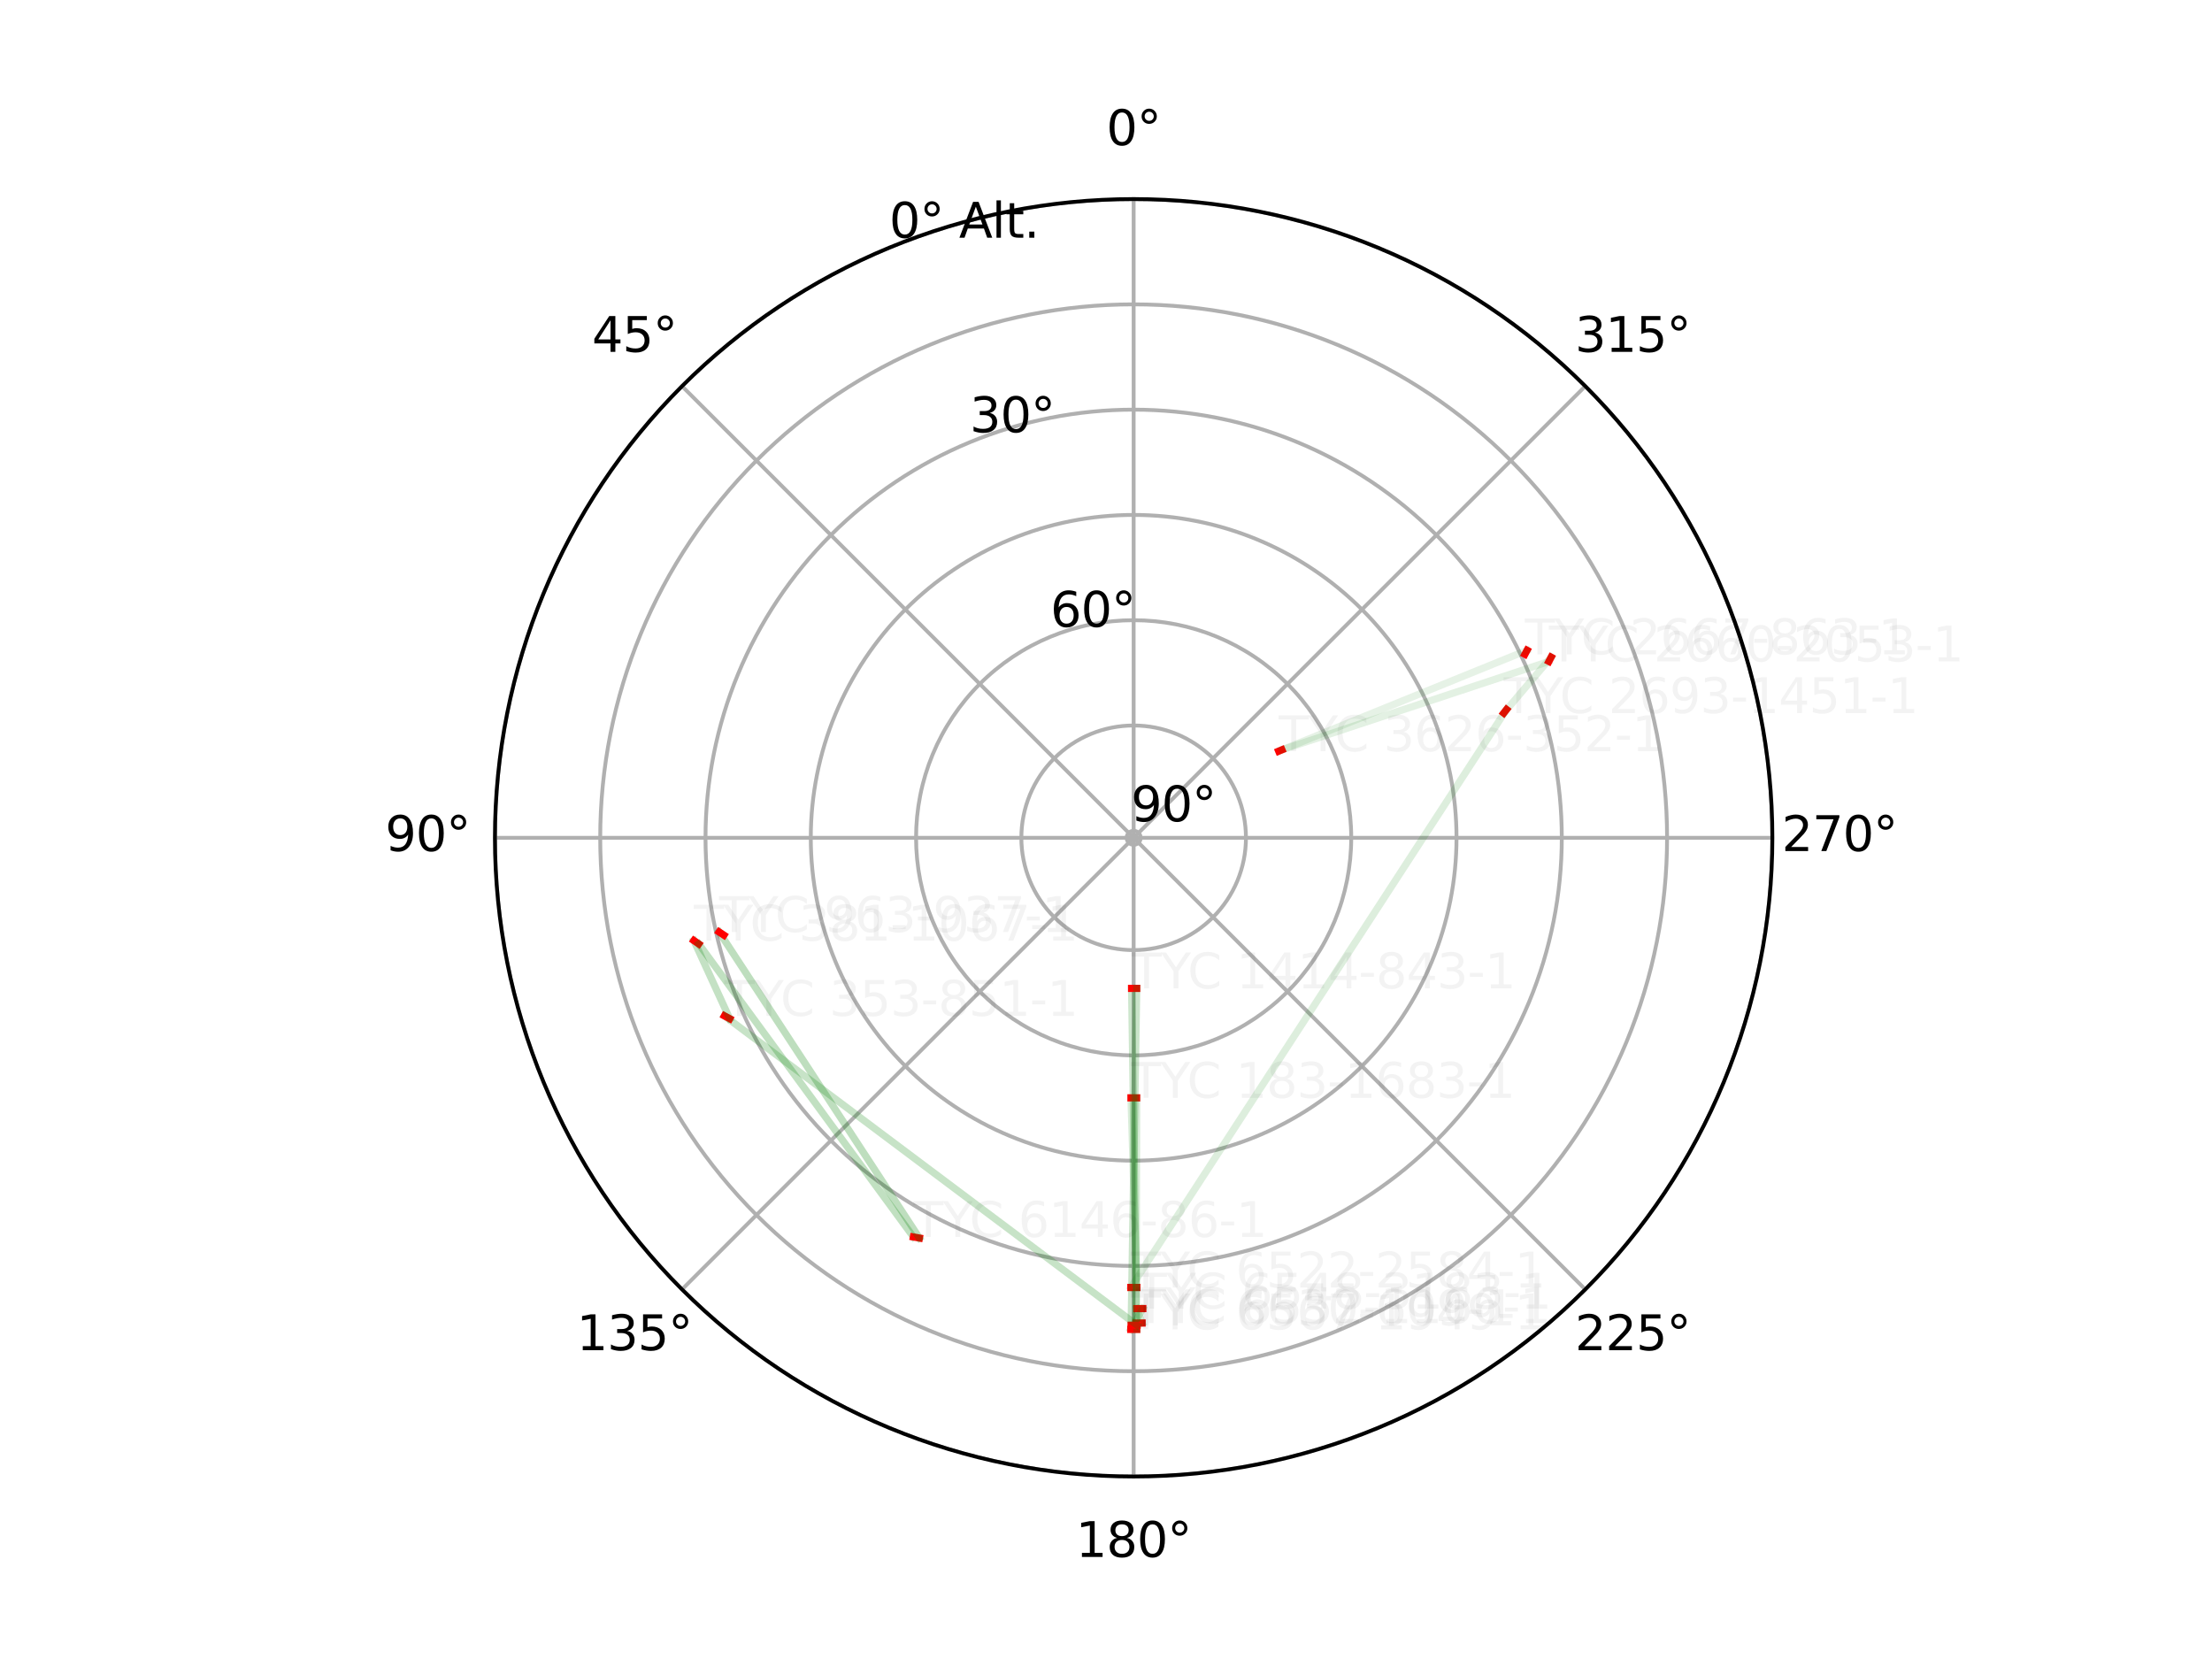<?xml version="1.0" encoding="utf-8" standalone="no"?>
<!DOCTYPE svg PUBLIC "-//W3C//DTD SVG 1.1//EN"
  "http://www.w3.org/Graphics/SVG/1.1/DTD/svg11.dtd">
<svg xmlns:xlink="http://www.w3.org/1999/xlink" width="460.8pt" height="345.6pt" viewBox="0 0 460.8 345.6" xmlns="http://www.w3.org/2000/svg" version="1.1">
 <defs>
  <style type="text/css">*{stroke-linejoin: round; stroke-linecap: butt}</style>
 </defs>
 <g id="figure_1">
  <g id="patch_1">
   <path d="M 0 345.6 
L 460.8 345.6 
L 460.8 0 
L 0 0 
z
" style="fill: #ffffff"/>
  </g>
  <g id="axes_1">
   <g id="patch_2">
    <path d="M 369.216 174.528 
C 369.216 157.055 365.774 139.752 359.088 123.61 
C 352.401 107.467 342.6 92.798 330.245 80.443 
C 317.89 68.088 303.221 58.287 287.078 51.6 
C 270.936 44.914 253.633 41.472 236.16 41.472 
C 218.687 41.472 201.384 44.914 185.242 51.6 
C 169.099 58.287 154.43 68.088 142.075 80.443 
C 129.72 92.798 119.919 107.467 113.232 123.61 
C 106.546 139.752 103.104 157.055 103.104 174.528 
C 103.104 192.001 106.546 209.304 113.232 225.446 
C 119.919 241.589 129.72 256.258 142.075 268.613 
C 154.43 280.968 169.099 290.769 185.242 297.456 
C 201.384 304.142 218.687 307.584 236.16 307.584 
C 253.633 307.584 270.936 304.142 287.078 297.456 
C 303.221 290.769 317.89 280.968 330.245 268.613 
C 342.6 256.258 352.401 241.589 359.088 225.446 
C 365.774 209.304 369.216 192.001 369.216 174.528 
M 236.16 174.528 
C 236.16 174.528 236.16 174.528 236.16 174.528 
C 236.16 174.528 236.16 174.528 236.16 174.528 
C 236.16 174.528 236.16 174.528 236.16 174.528 
C 236.16 174.528 236.16 174.528 236.16 174.528 
C 236.16 174.528 236.16 174.528 236.16 174.528 
C 236.16 174.528 236.16 174.528 236.16 174.528 
C 236.16 174.528 236.16 174.528 236.16 174.528 
C 236.16 174.528 236.16 174.528 236.16 174.528 
C 236.16 174.528 236.16 174.528 236.16 174.528 
C 236.16 174.528 236.16 174.528 236.16 174.528 
C 236.16 174.528 236.16 174.528 236.16 174.528 
C 236.16 174.528 236.16 174.528 236.16 174.528 
C 236.16 174.528 236.16 174.528 236.16 174.528 
C 236.16 174.528 236.16 174.528 236.16 174.528 
C 236.16 174.528 236.16 174.528 236.16 174.528 
C 236.16 174.528 236.16 174.528 236.16 174.528 
z
" style="fill: #ffffff"/>
   </g>
   <g id="matplotlib.axis_1">
    <g id="xtick_1">
     <g id="line2d_1">
      <path d="M 236.16 174.528 
L 236.16 41.472 
" clip-path="url(#p9cf7161ec7)" style="fill: none; stroke: #b0b0b0; stroke-width: 0.8; stroke-linecap: square"/>
     </g>
     <g id="text_1">
      <!-- 0° -->
      <g transform="translate(230.479 30.231) scale(0.1 -0.1)">
       <defs>
        <path id="DejaVuSans-30" d="M 2034 4250 
Q 1547 4250 1301 3770 
Q 1056 3291 1056 2328 
Q 1056 1369 1301 889 
Q 1547 409 2034 409 
Q 2525 409 2770 889 
Q 3016 1369 3016 2328 
Q 3016 3291 2770 3770 
Q 2525 4250 2034 4250 
z
M 2034 4750 
Q 2819 4750 3233 4129 
Q 3647 3509 3647 2328 
Q 3647 1150 3233 529 
Q 2819 -91 2034 -91 
Q 1250 -91 836 529 
Q 422 1150 422 2328 
Q 422 3509 836 4129 
Q 1250 4750 2034 4750 
z
" transform="scale(0.016)"/>
        <path id="DejaVuSans-b0" d="M 1600 4347 
Q 1350 4347 1178 4173 
Q 1006 4000 1006 3750 
Q 1006 3503 1178 3333 
Q 1350 3163 1600 3163 
Q 1850 3163 2022 3333 
Q 2194 3503 2194 3750 
Q 2194 3997 2020 4172 
Q 1847 4347 1600 4347 
z
M 1600 4750 
Q 1800 4750 1984 4673 
Q 2169 4597 2303 4453 
Q 2447 4313 2519 4134 
Q 2591 3956 2591 3750 
Q 2591 3338 2302 3052 
Q 2013 2766 1594 2766 
Q 1172 2766 890 3047 
Q 609 3328 609 3750 
Q 609 4169 896 4459 
Q 1184 4750 1600 4750 
z
" transform="scale(0.016)"/>
       </defs>
       <use xlink:href="#DejaVuSans-30"/>
       <use xlink:href="#DejaVuSans-b0" x="63.623"/>
      </g>
     </g>
    </g>
    <g id="xtick_2">
     <g id="line2d_2">
      <path d="M 236.16 174.528 
L 142.075 80.443 
" clip-path="url(#p9cf7161ec7)" style="fill: none; stroke: #b0b0b0; stroke-width: 0.8; stroke-linecap: square"/>
     </g>
     <g id="text_2">
      <!-- 45° -->
      <g transform="translate(123.313 73.303) scale(0.1 -0.1)">
       <defs>
        <path id="DejaVuSans-34" d="M 2419 4116 
L 825 1625 
L 2419 1625 
L 2419 4116 
z
M 2253 4666 
L 3047 4666 
L 3047 1625 
L 3713 1625 
L 3713 1100 
L 3047 1100 
L 3047 0 
L 2419 0 
L 2419 1100 
L 313 1100 
L 313 1709 
L 2253 4666 
z
" transform="scale(0.016)"/>
        <path id="DejaVuSans-35" d="M 691 4666 
L 3169 4666 
L 3169 4134 
L 1269 4134 
L 1269 2991 
Q 1406 3038 1543 3061 
Q 1681 3084 1819 3084 
Q 2600 3084 3056 2656 
Q 3513 2228 3513 1497 
Q 3513 744 3044 326 
Q 2575 -91 1722 -91 
Q 1428 -91 1123 -41 
Q 819 9 494 109 
L 494 744 
Q 775 591 1075 516 
Q 1375 441 1709 441 
Q 2250 441 2565 725 
Q 2881 1009 2881 1497 
Q 2881 1984 2565 2268 
Q 2250 2553 1709 2553 
Q 1456 2553 1204 2497 
Q 953 2441 691 2322 
L 691 4666 
z
" transform="scale(0.016)"/>
       </defs>
       <use xlink:href="#DejaVuSans-34"/>
       <use xlink:href="#DejaVuSans-35" x="63.623"/>
       <use xlink:href="#DejaVuSans-b0" x="127.246"/>
      </g>
     </g>
    </g>
    <g id="xtick_3">
     <g id="line2d_3">
      <path d="M 236.16 174.528 
L 103.104 174.528 
" clip-path="url(#p9cf7161ec7)" style="fill: none; stroke: #b0b0b0; stroke-width: 0.8; stroke-linecap: square"/>
     </g>
     <g id="text_3">
      <!-- 90° -->
      <g transform="translate(80.242 177.287) scale(0.1 -0.1)">
       <defs>
        <path id="DejaVuSans-39" d="M 703 97 
L 703 672 
Q 941 559 1184 500 
Q 1428 441 1663 441 
Q 2288 441 2617 861 
Q 2947 1281 2994 2138 
Q 2813 1869 2534 1725 
Q 2256 1581 1919 1581 
Q 1219 1581 811 2004 
Q 403 2428 403 3163 
Q 403 3881 828 4315 
Q 1253 4750 1959 4750 
Q 2769 4750 3195 4129 
Q 3622 3509 3622 2328 
Q 3622 1225 3098 567 
Q 2575 -91 1691 -91 
Q 1453 -91 1209 -44 
Q 966 3 703 97 
z
M 1959 2075 
Q 2384 2075 2632 2365 
Q 2881 2656 2881 3163 
Q 2881 3666 2632 3958 
Q 2384 4250 1959 4250 
Q 1534 4250 1286 3958 
Q 1038 3666 1038 3163 
Q 1038 2656 1286 2365 
Q 1534 2075 1959 2075 
z
" transform="scale(0.016)"/>
       </defs>
       <use xlink:href="#DejaVuSans-39"/>
       <use xlink:href="#DejaVuSans-30" x="63.623"/>
       <use xlink:href="#DejaVuSans-b0" x="127.246"/>
      </g>
     </g>
    </g>
    <g id="xtick_4">
     <g id="line2d_4">
      <path d="M 236.16 174.528 
L 142.075 268.613 
" clip-path="url(#p9cf7161ec7)" style="fill: none; stroke: #b0b0b0; stroke-width: 0.8; stroke-linecap: square"/>
     </g>
     <g id="text_4">
      <!-- 135° -->
      <g transform="translate(120.132 281.272) scale(0.1 -0.1)">
       <defs>
        <path id="DejaVuSans-31" d="M 794 531 
L 1825 531 
L 1825 4091 
L 703 3866 
L 703 4441 
L 1819 4666 
L 2450 4666 
L 2450 531 
L 3481 531 
L 3481 0 
L 794 0 
L 794 531 
z
" transform="scale(0.016)"/>
        <path id="DejaVuSans-33" d="M 2597 2516 
Q 3050 2419 3304 2112 
Q 3559 1806 3559 1356 
Q 3559 666 3084 287 
Q 2609 -91 1734 -91 
Q 1441 -91 1130 -33 
Q 819 25 488 141 
L 488 750 
Q 750 597 1062 519 
Q 1375 441 1716 441 
Q 2309 441 2620 675 
Q 2931 909 2931 1356 
Q 2931 1769 2642 2001 
Q 2353 2234 1838 2234 
L 1294 2234 
L 1294 2753 
L 1863 2753 
Q 2328 2753 2575 2939 
Q 2822 3125 2822 3475 
Q 2822 3834 2567 4026 
Q 2313 4219 1838 4219 
Q 1578 4219 1281 4162 
Q 984 4106 628 3988 
L 628 4550 
Q 988 4650 1302 4700 
Q 1616 4750 1894 4750 
Q 2613 4750 3031 4423 
Q 3450 4097 3450 3541 
Q 3450 3153 3228 2886 
Q 3006 2619 2597 2516 
z
" transform="scale(0.016)"/>
       </defs>
       <use xlink:href="#DejaVuSans-31"/>
       <use xlink:href="#DejaVuSans-33" x="63.623"/>
       <use xlink:href="#DejaVuSans-35" x="127.246"/>
       <use xlink:href="#DejaVuSans-b0" x="190.869"/>
      </g>
     </g>
    </g>
    <g id="xtick_5">
     <g id="line2d_5">
      <path d="M 236.16 174.528 
L 236.16 307.584 
" clip-path="url(#p9cf7161ec7)" style="fill: none; stroke: #b0b0b0; stroke-width: 0.8; stroke-linecap: square"/>
     </g>
     <g id="text_5">
      <!-- 180° -->
      <g transform="translate(224.116 324.343) scale(0.1 -0.1)">
       <defs>
        <path id="DejaVuSans-38" d="M 2034 2216 
Q 1584 2216 1326 1975 
Q 1069 1734 1069 1313 
Q 1069 891 1326 650 
Q 1584 409 2034 409 
Q 2484 409 2743 651 
Q 3003 894 3003 1313 
Q 3003 1734 2745 1975 
Q 2488 2216 2034 2216 
z
M 1403 2484 
Q 997 2584 770 2862 
Q 544 3141 544 3541 
Q 544 4100 942 4425 
Q 1341 4750 2034 4750 
Q 2731 4750 3128 4425 
Q 3525 4100 3525 3541 
Q 3525 3141 3298 2862 
Q 3072 2584 2669 2484 
Q 3125 2378 3379 2068 
Q 3634 1759 3634 1313 
Q 3634 634 3220 271 
Q 2806 -91 2034 -91 
Q 1263 -91 848 271 
Q 434 634 434 1313 
Q 434 1759 690 2068 
Q 947 2378 1403 2484 
z
M 1172 3481 
Q 1172 3119 1398 2916 
Q 1625 2713 2034 2713 
Q 2441 2713 2670 2916 
Q 2900 3119 2900 3481 
Q 2900 3844 2670 4047 
Q 2441 4250 2034 4250 
Q 1625 4250 1398 4047 
Q 1172 3844 1172 3481 
z
" transform="scale(0.016)"/>
       </defs>
       <use xlink:href="#DejaVuSans-31"/>
       <use xlink:href="#DejaVuSans-38" x="63.623"/>
       <use xlink:href="#DejaVuSans-30" x="127.246"/>
       <use xlink:href="#DejaVuSans-b0" x="190.869"/>
      </g>
     </g>
    </g>
    <g id="xtick_6">
     <g id="line2d_6">
      <path d="M 236.16 174.528 
L 330.245 268.613 
" clip-path="url(#p9cf7161ec7)" style="fill: none; stroke: #b0b0b0; stroke-width: 0.8; stroke-linecap: square"/>
     </g>
     <g id="text_6">
      <!-- 225° -->
      <g transform="translate(328.101 281.272) scale(0.1 -0.1)">
       <defs>
        <path id="DejaVuSans-32" d="M 1228 531 
L 3431 531 
L 3431 0 
L 469 0 
L 469 531 
Q 828 903 1448 1529 
Q 2069 2156 2228 2338 
Q 2531 2678 2651 2914 
Q 2772 3150 2772 3378 
Q 2772 3750 2511 3984 
Q 2250 4219 1831 4219 
Q 1534 4219 1204 4116 
Q 875 4013 500 3803 
L 500 4441 
Q 881 4594 1212 4672 
Q 1544 4750 1819 4750 
Q 2544 4750 2975 4387 
Q 3406 4025 3406 3419 
Q 3406 3131 3298 2873 
Q 3191 2616 2906 2266 
Q 2828 2175 2409 1742 
Q 1991 1309 1228 531 
z
" transform="scale(0.016)"/>
       </defs>
       <use xlink:href="#DejaVuSans-32"/>
       <use xlink:href="#DejaVuSans-32" x="63.623"/>
       <use xlink:href="#DejaVuSans-35" x="127.246"/>
       <use xlink:href="#DejaVuSans-b0" x="190.869"/>
      </g>
     </g>
    </g>
    <g id="xtick_7">
     <g id="line2d_7">
      <path d="M 236.16 174.528 
L 369.216 174.528 
" clip-path="url(#p9cf7161ec7)" style="fill: none; stroke: #b0b0b0; stroke-width: 0.8; stroke-linecap: square"/>
     </g>
     <g id="text_7">
      <!-- 270° -->
      <g transform="translate(371.172 177.287) scale(0.1 -0.1)">
       <defs>
        <path id="DejaVuSans-37" d="M 525 4666 
L 3525 4666 
L 3525 4397 
L 1831 0 
L 1172 0 
L 2766 4134 
L 525 4134 
L 525 4666 
z
" transform="scale(0.016)"/>
       </defs>
       <use xlink:href="#DejaVuSans-32"/>
       <use xlink:href="#DejaVuSans-37" x="63.623"/>
       <use xlink:href="#DejaVuSans-30" x="127.246"/>
       <use xlink:href="#DejaVuSans-b0" x="190.869"/>
      </g>
     </g>
    </g>
    <g id="xtick_8">
     <g id="line2d_8">
      <path d="M 236.16 174.528 
L 330.245 80.443 
" clip-path="url(#p9cf7161ec7)" style="fill: none; stroke: #b0b0b0; stroke-width: 0.8; stroke-linecap: square"/>
     </g>
     <g id="text_8">
      <!-- 315° -->
      <g transform="translate(328.101 73.303) scale(0.1 -0.1)">
       <use xlink:href="#DejaVuSans-33"/>
       <use xlink:href="#DejaVuSans-31" x="63.623"/>
       <use xlink:href="#DejaVuSans-35" x="127.246"/>
       <use xlink:href="#DejaVuSans-b0" x="190.869"/>
      </g>
     </g>
    </g>
   </g>
   <g id="matplotlib.axis_2">
    <g id="ytick_1">
     <g id="line2d_9">
      <path d="M 236.16 173.066 
C 235.968 173.066 235.778 173.104 235.6 173.177 
C 235.423 173.251 235.262 173.358 235.126 173.494 
C 234.99 173.63 234.883 173.791 234.809 173.968 
C 234.736 174.146 234.698 174.336 234.698 174.528 
C 234.698 174.72 234.736 174.91 234.809 175.088 
C 234.883 175.265 234.99 175.426 235.126 175.562 
C 235.262 175.698 235.423 175.805 235.6 175.879 
C 235.778 175.952 235.968 175.99 236.16 175.99 
C 236.352 175.99 236.542 175.952 236.72 175.879 
C 236.897 175.805 237.058 175.698 237.194 175.562 
C 237.33 175.426 237.437 175.265 237.511 175.088 
C 237.584 174.91 237.622 174.72 237.622 174.528 
C 237.622 174.336 237.584 174.146 237.511 173.968 
C 237.437 173.791 237.33 173.63 237.194 173.494 
C 237.058 173.358 236.897 173.251 236.72 173.177 
C 236.542 173.104 236.352 173.066 236.16 173.066 
" clip-path="url(#p9cf7161ec7)" style="fill: none; stroke: #b0b0b0; stroke-width: 0.8; stroke-linecap: square"/>
     </g>
     <g id="text_9">
      <!-- 90° -->
      <g transform="translate(235.6 171.097) scale(0.1 -0.1)">
       <use xlink:href="#DejaVuSans-39"/>
       <use xlink:href="#DejaVuSans-30" x="63.623"/>
       <use xlink:href="#DejaVuSans-b0" x="127.246"/>
      </g>
     </g>
    </g>
    <g id="ytick_2">
     <g id="line2d_10">
      <path d="M 236.16 151.134 
C 233.088 151.134 230.046 151.739 227.207 152.914 
C 224.369 154.09 221.79 155.813 219.618 157.986 
C 217.445 160.158 215.722 162.737 214.546 165.575 
C 213.371 168.414 212.766 171.456 212.766 174.528 
C 212.766 177.6 213.371 180.642 214.546 183.481 
C 215.722 186.319 217.445 188.898 219.618 191.07 
C 221.79 193.243 224.369 194.966 227.207 196.142 
C 230.046 197.317 233.088 197.922 236.16 197.922 
C 239.232 197.922 242.274 197.317 245.113 196.142 
C 247.951 194.966 250.53 193.243 252.702 191.07 
C 254.875 188.898 256.598 186.319 257.774 183.481 
C 258.949 180.642 259.554 177.6 259.554 174.528 
C 259.554 171.456 258.949 168.414 257.774 165.575 
C 256.598 162.737 254.875 160.158 252.702 157.986 
C 250.53 155.813 247.951 154.09 245.113 152.914 
C 242.274 151.739 239.232 151.134 236.16 151.134 
" clip-path="url(#p9cf7161ec7)" style="fill: none; stroke: #b0b0b0; stroke-width: 0.8; stroke-linecap: square"/>
     </g>
    </g>
    <g id="ytick_3">
     <g id="line2d_11">
      <path d="M 236.16 129.201 
C 230.208 129.201 224.313 130.374 218.814 132.652 
C 213.315 134.929 208.318 138.268 204.109 142.477 
C 199.9 146.686 196.561 151.683 194.284 157.182 
C 192.006 162.681 190.833 168.576 190.833 174.528 
C 190.833 180.48 192.006 186.375 194.284 191.874 
C 196.561 197.373 199.9 202.37 204.109 206.579 
C 208.318 210.788 213.315 214.127 218.814 216.404 
C 224.313 218.682 230.208 219.855 236.16 219.855 
C 242.112 219.855 248.007 218.682 253.506 216.404 
C 259.005 214.127 264.002 210.788 268.211 206.579 
C 272.42 202.37 275.759 197.373 278.036 191.874 
C 280.314 186.375 281.487 180.48 281.487 174.528 
C 281.487 168.576 280.314 162.681 278.036 157.182 
C 275.759 151.683 272.42 146.686 268.211 142.477 
C 264.002 138.268 259.005 134.929 253.506 132.652 
C 248.007 130.374 242.112 129.201 236.16 129.201 
" clip-path="url(#p9cf7161ec7)" style="fill: none; stroke: #b0b0b0; stroke-width: 0.8; stroke-linecap: square"/>
     </g>
     <g id="text_10">
      <!-- 60° -->
      <g transform="translate(218.814 130.572) scale(0.1 -0.1)">
       <defs>
        <path id="DejaVuSans-36" d="M 2113 2584 
Q 1688 2584 1439 2293 
Q 1191 2003 1191 1497 
Q 1191 994 1439 701 
Q 1688 409 2113 409 
Q 2538 409 2786 701 
Q 3034 994 3034 1497 
Q 3034 2003 2786 2293 
Q 2538 2584 2113 2584 
z
M 3366 4563 
L 3366 3988 
Q 3128 4100 2886 4159 
Q 2644 4219 2406 4219 
Q 1781 4219 1451 3797 
Q 1122 3375 1075 2522 
Q 1259 2794 1537 2939 
Q 1816 3084 2150 3084 
Q 2853 3084 3261 2657 
Q 3669 2231 3669 1497 
Q 3669 778 3244 343 
Q 2819 -91 2113 -91 
Q 1303 -91 875 529 
Q 447 1150 447 2328 
Q 447 3434 972 4092 
Q 1497 4750 2381 4750 
Q 2619 4750 2861 4703 
Q 3103 4656 3366 4563 
z
" transform="scale(0.016)"/>
       </defs>
       <use xlink:href="#DejaVuSans-36"/>
       <use xlink:href="#DejaVuSans-30" x="63.623"/>
       <use xlink:href="#DejaVuSans-b0" x="127.246"/>
      </g>
     </g>
    </g>
    <g id="ytick_4">
     <g id="line2d_12">
      <path d="M 236.16 107.269 
C 227.328 107.269 218.581 109.009 210.421 112.389 
C 202.261 115.769 194.846 120.723 188.601 126.969 
C 182.355 133.214 177.401 140.629 174.021 148.789 
C 170.641 156.949 168.901 165.696 168.901 174.528 
C 168.901 183.36 170.641 192.107 174.021 200.267 
C 177.401 208.427 182.355 215.842 188.601 222.087 
C 194.846 228.333 202.261 233.287 210.421 236.667 
C 218.581 240.047 227.328 241.787 236.16 241.787 
C 244.992 241.787 253.739 240.047 261.899 236.667 
C 270.059 233.287 277.474 228.333 283.719 222.087 
C 289.965 215.842 294.919 208.427 298.299 200.267 
C 301.679 192.107 303.419 183.36 303.419 174.528 
C 303.419 165.696 301.679 156.949 298.299 148.789 
C 294.919 140.629 289.965 133.214 283.719 126.969 
C 277.474 120.723 270.059 115.769 261.899 112.389 
C 253.739 109.009 244.992 107.269 236.16 107.269 
" clip-path="url(#p9cf7161ec7)" style="fill: none; stroke: #b0b0b0; stroke-width: 0.8; stroke-linecap: square"/>
     </g>
    </g>
    <g id="ytick_5">
     <g id="line2d_13">
      <path d="M 236.16 85.337 
C 224.447 85.337 212.849 87.644 202.028 92.126 
C 191.207 96.608 181.374 103.178 173.092 111.46 
C 164.81 119.742 158.24 129.575 153.758 140.396 
C 149.276 151.217 146.969 162.815 146.969 174.528 
C 146.969 186.241 149.276 197.839 153.758 208.66 
C 158.24 219.481 164.81 229.314 173.092 237.596 
C 181.374 245.878 191.207 252.448 202.028 256.93 
C 212.849 261.412 224.447 263.719 236.16 263.719 
C 247.873 263.719 259.471 261.412 270.292 256.93 
C 281.113 252.448 290.946 245.878 299.228 237.596 
C 307.51 229.314 314.08 219.481 318.562 208.66 
C 323.044 197.839 325.351 186.241 325.351 174.528 
C 325.351 162.815 323.044 151.217 318.562 140.396 
C 314.08 129.575 307.51 119.742 299.228 111.46 
C 290.946 103.178 281.113 96.608 270.292 92.126 
C 259.471 87.644 247.873 85.337 236.16 85.337 
" clip-path="url(#p9cf7161ec7)" style="fill: none; stroke: #b0b0b0; stroke-width: 0.8; stroke-linecap: square"/>
     </g>
     <g id="text_11">
      <!-- 30° -->
      <g transform="translate(202.028 90.046) scale(0.1 -0.1)">
       <use xlink:href="#DejaVuSans-33"/>
       <use xlink:href="#DejaVuSans-30" x="63.623"/>
       <use xlink:href="#DejaVuSans-b0" x="127.246"/>
      </g>
     </g>
    </g>
    <g id="ytick_6">
     <g id="line2d_14">
      <path d="M 236.16 63.404 
C 221.567 63.404 207.117 66.279 193.635 71.863 
C 180.153 77.447 167.902 85.633 157.584 95.952 
C 147.265 106.27 139.079 118.521 133.495 132.003 
C 127.911 145.485 125.036 159.935 125.036 174.528 
C 125.036 189.121 127.911 203.571 133.495 217.053 
C 139.079 230.535 147.265 242.786 157.584 253.104 
C 167.902 263.423 180.153 271.609 193.635 277.193 
C 207.117 282.777 221.567 285.652 236.16 285.652 
C 250.753 285.652 265.203 282.777 278.685 277.193 
C 292.167 271.609 304.418 263.423 314.736 253.104 
C 325.055 242.786 333.241 230.535 338.825 217.053 
C 344.409 203.571 347.284 189.121 347.284 174.528 
C 347.284 159.935 344.409 145.485 338.825 132.003 
C 333.241 118.521 325.055 106.27 314.736 95.952 
C 304.418 85.633 292.167 77.447 278.685 71.863 
C 265.203 66.279 250.753 63.404 236.16 63.404 
" clip-path="url(#p9cf7161ec7)" style="fill: none; stroke: #b0b0b0; stroke-width: 0.8; stroke-linecap: square"/>
     </g>
    </g>
    <g id="ytick_7">
     <g id="line2d_15">
      <path d="M 236.16 41.472 
C 218.687 41.472 201.384 44.914 185.242 51.6 
C 169.099 58.287 154.43 68.088 142.075 80.443 
C 129.72 92.798 119.919 107.467 113.232 123.61 
C 106.546 139.752 103.104 157.055 103.104 174.528 
C 103.104 192.001 106.546 209.304 113.232 225.446 
C 119.919 241.589 129.72 256.258 142.075 268.613 
C 154.43 280.968 169.099 290.769 185.242 297.456 
C 201.384 304.142 218.687 307.584 236.16 307.584 
C 253.633 307.584 270.936 304.142 287.078 297.456 
C 303.221 290.769 317.89 280.968 330.245 268.613 
C 342.6 256.258 352.401 241.589 359.088 225.446 
C 365.774 209.304 369.216 192.001 369.216 174.528 
C 369.216 157.055 365.774 139.752 359.088 123.61 
C 352.401 107.467 342.6 92.798 330.245 80.443 
C 317.89 68.088 303.221 58.287 287.078 51.6 
C 270.936 44.914 253.633 41.472 236.16 41.472 
" clip-path="url(#p9cf7161ec7)" style="fill: none; stroke: #b0b0b0; stroke-width: 0.8; stroke-linecap: square"/>
     </g>
     <g id="text_12">
      <!-- 0° Alt. -->
      <g transform="translate(185.242 49.521) scale(0.1 -0.1)">
       <defs>
        <path id="DejaVuSans-20" transform="scale(0.016)"/>
        <path id="DejaVuSans-41" d="M 2188 4044 
L 1331 1722 
L 3047 1722 
L 2188 4044 
z
M 1831 4666 
L 2547 4666 
L 4325 0 
L 3669 0 
L 3244 1197 
L 1141 1197 
L 716 0 
L 50 0 
L 1831 4666 
z
" transform="scale(0.016)"/>
        <path id="DejaVuSans-6c" d="M 603 4863 
L 1178 4863 
L 1178 0 
L 603 0 
L 603 4863 
z
" transform="scale(0.016)"/>
        <path id="DejaVuSans-74" d="M 1172 4494 
L 1172 3500 
L 2356 3500 
L 2356 3053 
L 1172 3053 
L 1172 1153 
Q 1172 725 1289 603 
Q 1406 481 1766 481 
L 2356 481 
L 2356 0 
L 1766 0 
Q 1100 0 847 248 
Q 594 497 594 1153 
L 594 3053 
L 172 3053 
L 172 3500 
L 594 3500 
L 594 4494 
L 1172 4494 
z
" transform="scale(0.016)"/>
        <path id="DejaVuSans-2e" d="M 684 794 
L 1344 794 
L 1344 0 
L 684 0 
L 684 794 
z
" transform="scale(0.016)"/>
       </defs>
       <use xlink:href="#DejaVuSans-30"/>
       <use xlink:href="#DejaVuSans-b0" x="63.623"/>
       <use xlink:href="#DejaVuSans-20" x="113.623"/>
       <use xlink:href="#DejaVuSans-41" x="145.41"/>
       <use xlink:href="#DejaVuSans-6c" x="213.818"/>
       <use xlink:href="#DejaVuSans-74" x="241.602"/>
       <use xlink:href="#DejaVuSans-2e" x="280.811"/>
      </g>
     </g>
    </g>
   </g>
   <g id="line2d_16">
    <path d="M 317.667 136.299 
L 318.112 135.468 
" clip-path="url(#p9cf7161ec7)" style="fill: none; stroke: #ff0000; stroke-width: 1.5; stroke-linecap: square"/>
   </g>
   <g id="line2d_17">
    <path d="M 318.112 135.468 
L 266.377 156.481 
" clip-path="url(#p9cf7161ec7)" style="fill: none; stroke: #008000; stroke-opacity: 0.1; stroke-width: 1.5; stroke-linecap: square"/>
   </g>
   <g id="line2d_18">
    <path d="M 266.377 156.481 
L 267.047 156.199 
" clip-path="url(#p9cf7161ec7)" style="fill: none; stroke: #ff0000; stroke-width: 1.5; stroke-linecap: square"/>
   </g>
   <g id="line2d_19">
    <path d="M 267.047 156.199 
L 322.668 137.787 
" clip-path="url(#p9cf7161ec7)" style="fill: none; stroke: #008000; stroke-opacity: 0.112; stroke-width: 1.5; stroke-linecap: square"/>
   </g>
   <g id="line2d_20">
    <path d="M 322.668 137.787 
L 323.129 136.908 
" clip-path="url(#p9cf7161ec7)" style="fill: none; stroke: #ff0000; stroke-width: 1.5; stroke-linecap: square"/>
   </g>
   <g id="line2d_21">
    <path d="M 323.129 136.908 
L 313.253 148.548 
" clip-path="url(#p9cf7161ec7)" style="fill: none; stroke: #008000; stroke-opacity: 0.124; stroke-width: 1.5; stroke-linecap: square"/>
   </g>
   <g id="line2d_22">
    <path d="M 313.253 148.548 
L 313.836 147.803 
" clip-path="url(#p9cf7161ec7)" style="fill: none; stroke: #ff0000; stroke-width: 1.5; stroke-linecap: square"/>
   </g>
   <g id="line2d_23">
    <path d="M 313.836 147.803 
L 235.578 268.204 
" clip-path="url(#p9cf7161ec7)" style="fill: none; stroke: #008000; stroke-opacity: 0.136; stroke-width: 1.5; stroke-linecap: square"/>
   </g>
   <g id="line2d_24">
    <path d="M 235.578 268.204 
L 236.83 268.204 
" clip-path="url(#p9cf7161ec7)" style="fill: none; stroke: #ff0000; stroke-width: 1.5; stroke-linecap: square"/>
   </g>
   <g id="line2d_25">
    <path d="M 236.83 268.204 
L 235.607 228.699 
" clip-path="url(#p9cf7161ec7)" style="fill: none; stroke: #008000; stroke-opacity: 0.148; stroke-width: 1.5; stroke-linecap: square"/>
   </g>
   <g id="line2d_26">
    <path d="M 235.607 228.699 
L 236.786 228.699 
" clip-path="url(#p9cf7161ec7)" style="fill: none; stroke: #ff0000; stroke-width: 1.5; stroke-linecap: square"/>
   </g>
   <g id="line2d_27">
    <path d="M 236.786 228.699 
L 236.673 275.617 
" clip-path="url(#p9cf7161ec7)" style="fill: none; stroke: #008000; stroke-opacity: 0.16; stroke-width: 1.5; stroke-linecap: square"/>
   </g>
   <g id="line2d_28">
    <path d="M 236.673 275.617 
L 237.918 275.612 
" clip-path="url(#p9cf7161ec7)" style="fill: none; stroke: #ff0000; stroke-width: 1.5; stroke-linecap: square"/>
   </g>
   <g id="line2d_29">
    <path d="M 237.918 275.612 
L 236.816 272.61 
" clip-path="url(#p9cf7161ec7)" style="fill: none; stroke: #008000; stroke-opacity: 0.172; stroke-width: 1.5; stroke-linecap: square"/>
   </g>
   <g id="line2d_30">
    <path d="M 236.816 272.61 
L 238.064 272.604 
" clip-path="url(#p9cf7161ec7)" style="fill: none; stroke: #ff0000; stroke-width: 1.5; stroke-linecap: square"/>
   </g>
   <g id="line2d_31">
    <path d="M 238.064 272.604 
L 235.562 276.932 
" clip-path="url(#p9cf7161ec7)" style="fill: none; stroke: #008000; stroke-opacity: 0.184; stroke-width: 1.5; stroke-linecap: square"/>
   </g>
   <g id="line2d_32">
    <path d="M 235.562 276.932 
L 236.805 276.931 
" clip-path="url(#p9cf7161ec7)" style="fill: none; stroke: #ff0000; stroke-width: 1.5; stroke-linecap: square"/>
   </g>
   <g id="line2d_33">
    <path d="M 236.805 276.931 
L 235.733 205.896 
" clip-path="url(#p9cf7161ec7)" style="fill: none; stroke: #008000; stroke-opacity: 0.196; stroke-width: 1.5; stroke-linecap: square"/>
   </g>
   <g id="line2d_34">
    <path d="M 235.733 205.896 
L 236.798 205.895 
" clip-path="url(#p9cf7161ec7)" style="fill: none; stroke: #ff0000; stroke-width: 1.5; stroke-linecap: square"/>
   </g>
   <g id="line2d_35">
    <path d="M 236.798 205.895 
L 235.639 276.074 
" clip-path="url(#p9cf7161ec7)" style="fill: none; stroke: #008000; stroke-opacity: 0.208; stroke-width: 1.5; stroke-linecap: square"/>
   </g>
   <g id="line2d_36">
    <path d="M 235.639 276.074 
L 236.884 276.074 
" clip-path="url(#p9cf7161ec7)" style="fill: none; stroke: #ff0000; stroke-width: 1.5; stroke-linecap: square"/>
   </g>
   <g id="line2d_37">
    <path d="M 236.884 276.074 
L 150.918 211.626 
" clip-path="url(#p9cf7161ec7)" style="fill: none; stroke: #008000; stroke-opacity: 0.22; stroke-width: 1.5; stroke-linecap: square"/>
   </g>
   <g id="line2d_38">
    <path d="M 150.918 211.626 
L 152.013 212.209 
" clip-path="url(#p9cf7161ec7)" style="fill: none; stroke: #ff0000; stroke-width: 1.5; stroke-linecap: square"/>
   </g>
   <g id="line2d_39">
    <path d="M 152.013 212.209 
L 144.554 195.944 
" clip-path="url(#p9cf7161ec7)" style="fill: none; stroke: #008000; stroke-opacity: 0.232; stroke-width: 1.5; stroke-linecap: square"/>
   </g>
   <g id="line2d_40">
    <path d="M 144.554 195.944 
L 145.556 196.633 
" clip-path="url(#p9cf7161ec7)" style="fill: none; stroke: #ff0000; stroke-width: 1.5; stroke-linecap: square"/>
   </g>
   <g id="line2d_41">
    <path d="M 145.556 196.633 
L 190.283 257.683 
" clip-path="url(#p9cf7161ec7)" style="fill: none; stroke: #008000; stroke-opacity: 0.244; stroke-width: 1.5; stroke-linecap: square"/>
   </g>
   <g id="line2d_42">
    <path d="M 190.283 257.683 
L 191.526 257.904 
" clip-path="url(#p9cf7161ec7)" style="fill: none; stroke: #ff0000; stroke-width: 1.5; stroke-linecap: square"/>
   </g>
   <g id="line2d_43">
    <path d="M 191.526 257.904 
L 149.808 194.15 
" clip-path="url(#p9cf7161ec7)" style="fill: none; stroke: #008000; stroke-opacity: 0.256; stroke-width: 1.5; stroke-linecap: square"/>
   </g>
   <g id="line2d_44">
    <path d="M 149.808 194.15 
L 150.798 194.806 
" clip-path="url(#p9cf7161ec7)" style="fill: none; stroke: #ff0000; stroke-width: 1.5; stroke-linecap: square"/>
   </g>
   <g id="patch_3">
    <path d="M 236.16 41.472 
C 218.687 41.472 201.384 44.914 185.242 51.6 
C 169.099 58.287 154.43 68.088 142.075 80.443 
C 129.72 92.798 119.919 107.467 113.232 123.61 
C 106.546 139.752 103.104 157.055 103.104 174.528 
C 103.104 192.001 106.546 209.304 113.232 225.446 
C 119.919 241.589 129.72 256.258 142.075 268.613 
C 154.43 280.968 169.099 290.769 185.242 297.456 
C 201.384 304.142 218.687 307.584 236.16 307.584 
C 253.633 307.584 270.936 304.142 287.078 297.456 
C 303.221 290.769 317.89 280.968 330.245 268.613 
C 342.6 256.258 352.401 241.589 359.088 225.446 
C 365.774 209.304 369.216 192.001 369.216 174.528 
C 369.216 157.055 365.774 139.752 359.088 123.61 
C 352.401 107.467 342.6 92.798 330.245 80.443 
C 317.89 68.088 303.221 58.287 287.078 51.6 
C 270.936 44.914 253.633 41.472 236.16 41.472 
" style="fill: none; stroke: #000000; stroke-width: 0.8; stroke-linejoin: miter; stroke-linecap: square"/>
   </g>
   <g id="text_13">
    <!-- TYC 2667-863-1 -->
    <g style="opacity: 0.05" transform="translate(317.667 136.299) scale(0.1 -0.1)">
     <defs>
      <path id="DejaVuSans-54" d="M -19 4666 
L 3928 4666 
L 3928 4134 
L 2272 4134 
L 2272 0 
L 1638 0 
L 1638 4134 
L -19 4134 
L -19 4666 
z
" transform="scale(0.016)"/>
      <path id="DejaVuSans-59" d="M -13 4666 
L 666 4666 
L 1959 2747 
L 3244 4666 
L 3922 4666 
L 2272 2222 
L 2272 0 
L 1638 0 
L 1638 2222 
L -13 4666 
z
" transform="scale(0.016)"/>
      <path id="DejaVuSans-43" d="M 4122 4306 
L 4122 3641 
Q 3803 3938 3442 4084 
Q 3081 4231 2675 4231 
Q 1875 4231 1450 3742 
Q 1025 3253 1025 2328 
Q 1025 1406 1450 917 
Q 1875 428 2675 428 
Q 3081 428 3442 575 
Q 3803 722 4122 1019 
L 4122 359 
Q 3791 134 3420 21 
Q 3050 -91 2638 -91 
Q 1578 -91 968 557 
Q 359 1206 359 2328 
Q 359 3453 968 4101 
Q 1578 4750 2638 4750 
Q 3056 4750 3426 4639 
Q 3797 4528 4122 4306 
z
" transform="scale(0.016)"/>
      <path id="DejaVuSans-2d" d="M 313 2009 
L 1997 2009 
L 1997 1497 
L 313 1497 
L 313 2009 
z
" transform="scale(0.016)"/>
     </defs>
     <use xlink:href="#DejaVuSans-54"/>
     <use xlink:href="#DejaVuSans-59" x="61.084"/>
     <use xlink:href="#DejaVuSans-43" x="116.668"/>
     <use xlink:href="#DejaVuSans-20" x="186.492"/>
     <use xlink:href="#DejaVuSans-32" x="218.279"/>
     <use xlink:href="#DejaVuSans-36" x="281.902"/>
     <use xlink:href="#DejaVuSans-36" x="345.525"/>
     <use xlink:href="#DejaVuSans-37" x="409.148"/>
     <use xlink:href="#DejaVuSans-2d" x="472.771"/>
     <use xlink:href="#DejaVuSans-38" x="508.855"/>
     <use xlink:href="#DejaVuSans-36" x="572.479"/>
     <use xlink:href="#DejaVuSans-33" x="636.102"/>
     <use xlink:href="#DejaVuSans-2d" x="699.725"/>
     <use xlink:href="#DejaVuSans-31" x="735.809"/>
    </g>
   </g>
   <g id="text_14">
    <!-- TYC 3626-352-1 -->
    <g style="opacity: 0.05" transform="translate(266.377 156.481) scale(0.1 -0.1)">
     <use xlink:href="#DejaVuSans-54"/>
     <use xlink:href="#DejaVuSans-59" x="61.084"/>
     <use xlink:href="#DejaVuSans-43" x="116.668"/>
     <use xlink:href="#DejaVuSans-20" x="186.492"/>
     <use xlink:href="#DejaVuSans-33" x="218.279"/>
     <use xlink:href="#DejaVuSans-36" x="281.902"/>
     <use xlink:href="#DejaVuSans-32" x="345.525"/>
     <use xlink:href="#DejaVuSans-36" x="409.148"/>
     <use xlink:href="#DejaVuSans-2d" x="472.771"/>
     <use xlink:href="#DejaVuSans-33" x="508.855"/>
     <use xlink:href="#DejaVuSans-35" x="572.479"/>
     <use xlink:href="#DejaVuSans-32" x="636.102"/>
     <use xlink:href="#DejaVuSans-2d" x="699.725"/>
     <use xlink:href="#DejaVuSans-31" x="735.809"/>
    </g>
   </g>
   <g id="text_15">
    <!-- TYC 2660-2053-1 -->
    <g style="opacity: 0.05" transform="translate(322.668 137.787) scale(0.1 -0.1)">
     <use xlink:href="#DejaVuSans-54"/>
     <use xlink:href="#DejaVuSans-59" x="61.084"/>
     <use xlink:href="#DejaVuSans-43" x="116.668"/>
     <use xlink:href="#DejaVuSans-20" x="186.492"/>
     <use xlink:href="#DejaVuSans-32" x="218.279"/>
     <use xlink:href="#DejaVuSans-36" x="281.902"/>
     <use xlink:href="#DejaVuSans-36" x="345.525"/>
     <use xlink:href="#DejaVuSans-30" x="409.148"/>
     <use xlink:href="#DejaVuSans-2d" x="472.771"/>
     <use xlink:href="#DejaVuSans-32" x="508.855"/>
     <use xlink:href="#DejaVuSans-30" x="572.479"/>
     <use xlink:href="#DejaVuSans-35" x="636.102"/>
     <use xlink:href="#DejaVuSans-33" x="699.725"/>
     <use xlink:href="#DejaVuSans-2d" x="763.348"/>
     <use xlink:href="#DejaVuSans-31" x="799.432"/>
    </g>
   </g>
   <g id="text_16">
    <!-- TYC 2693-1451-1 -->
    <g style="opacity: 0.05" transform="translate(313.253 148.548) scale(0.1 -0.1)">
     <use xlink:href="#DejaVuSans-54"/>
     <use xlink:href="#DejaVuSans-59" x="61.084"/>
     <use xlink:href="#DejaVuSans-43" x="116.668"/>
     <use xlink:href="#DejaVuSans-20" x="186.492"/>
     <use xlink:href="#DejaVuSans-32" x="218.279"/>
     <use xlink:href="#DejaVuSans-36" x="281.902"/>
     <use xlink:href="#DejaVuSans-39" x="345.525"/>
     <use xlink:href="#DejaVuSans-33" x="409.148"/>
     <use xlink:href="#DejaVuSans-2d" x="472.771"/>
     <use xlink:href="#DejaVuSans-31" x="508.855"/>
     <use xlink:href="#DejaVuSans-34" x="572.479"/>
     <use xlink:href="#DejaVuSans-35" x="636.102"/>
     <use xlink:href="#DejaVuSans-31" x="699.725"/>
     <use xlink:href="#DejaVuSans-2d" x="763.348"/>
     <use xlink:href="#DejaVuSans-31" x="799.432"/>
    </g>
   </g>
   <g id="text_17">
    <!-- TYC 6522-2584-1 -->
    <g style="opacity: 0.05" transform="translate(235.578 268.204) scale(0.1 -0.1)">
     <use xlink:href="#DejaVuSans-54"/>
     <use xlink:href="#DejaVuSans-59" x="61.084"/>
     <use xlink:href="#DejaVuSans-43" x="116.668"/>
     <use xlink:href="#DejaVuSans-20" x="186.492"/>
     <use xlink:href="#DejaVuSans-36" x="218.279"/>
     <use xlink:href="#DejaVuSans-35" x="281.902"/>
     <use xlink:href="#DejaVuSans-32" x="345.525"/>
     <use xlink:href="#DejaVuSans-32" x="409.148"/>
     <use xlink:href="#DejaVuSans-2d" x="472.771"/>
     <use xlink:href="#DejaVuSans-32" x="508.855"/>
     <use xlink:href="#DejaVuSans-35" x="572.479"/>
     <use xlink:href="#DejaVuSans-38" x="636.102"/>
     <use xlink:href="#DejaVuSans-34" x="699.725"/>
     <use xlink:href="#DejaVuSans-2d" x="763.348"/>
     <use xlink:href="#DejaVuSans-31" x="799.432"/>
    </g>
   </g>
   <g id="text_18">
    <!-- TYC 183-1683-1 -->
    <g style="opacity: 0.05" transform="translate(235.607 228.699) scale(0.1 -0.1)">
     <use xlink:href="#DejaVuSans-54"/>
     <use xlink:href="#DejaVuSans-59" x="61.084"/>
     <use xlink:href="#DejaVuSans-43" x="116.668"/>
     <use xlink:href="#DejaVuSans-20" x="186.492"/>
     <use xlink:href="#DejaVuSans-31" x="218.279"/>
     <use xlink:href="#DejaVuSans-38" x="281.902"/>
     <use xlink:href="#DejaVuSans-33" x="345.525"/>
     <use xlink:href="#DejaVuSans-2d" x="409.148"/>
     <use xlink:href="#DejaVuSans-31" x="445.232"/>
     <use xlink:href="#DejaVuSans-36" x="508.855"/>
     <use xlink:href="#DejaVuSans-38" x="572.479"/>
     <use xlink:href="#DejaVuSans-33" x="636.102"/>
     <use xlink:href="#DejaVuSans-2d" x="699.725"/>
     <use xlink:href="#DejaVuSans-31" x="735.809"/>
    </g>
   </g>
   <g id="text_19">
    <!-- TYC 6552-1166-1 -->
    <g style="opacity: 0.05" transform="translate(236.673 275.617) scale(0.1 -0.1)">
     <use xlink:href="#DejaVuSans-54"/>
     <use xlink:href="#DejaVuSans-59" x="61.084"/>
     <use xlink:href="#DejaVuSans-43" x="116.668"/>
     <use xlink:href="#DejaVuSans-20" x="186.492"/>
     <use xlink:href="#DejaVuSans-36" x="218.279"/>
     <use xlink:href="#DejaVuSans-35" x="281.902"/>
     <use xlink:href="#DejaVuSans-35" x="345.525"/>
     <use xlink:href="#DejaVuSans-32" x="409.148"/>
     <use xlink:href="#DejaVuSans-2d" x="472.771"/>
     <use xlink:href="#DejaVuSans-31" x="508.855"/>
     <use xlink:href="#DejaVuSans-31" x="572.479"/>
     <use xlink:href="#DejaVuSans-36" x="636.102"/>
     <use xlink:href="#DejaVuSans-36" x="699.725"/>
     <use xlink:href="#DejaVuSans-2d" x="763.348"/>
     <use xlink:href="#DejaVuSans-31" x="799.432"/>
    </g>
   </g>
   <g id="text_20">
    <!-- TYC 6548-3183-1 -->
    <g style="opacity: 0.05" transform="translate(236.816 272.61) scale(0.1 -0.1)">
     <use xlink:href="#DejaVuSans-54"/>
     <use xlink:href="#DejaVuSans-59" x="61.084"/>
     <use xlink:href="#DejaVuSans-43" x="116.668"/>
     <use xlink:href="#DejaVuSans-20" x="186.492"/>
     <use xlink:href="#DejaVuSans-36" x="218.279"/>
     <use xlink:href="#DejaVuSans-35" x="281.902"/>
     <use xlink:href="#DejaVuSans-34" x="345.525"/>
     <use xlink:href="#DejaVuSans-38" x="409.148"/>
     <use xlink:href="#DejaVuSans-2d" x="472.771"/>
     <use xlink:href="#DejaVuSans-33" x="508.855"/>
     <use xlink:href="#DejaVuSans-31" x="572.479"/>
     <use xlink:href="#DejaVuSans-38" x="636.102"/>
     <use xlink:href="#DejaVuSans-33" x="699.725"/>
     <use xlink:href="#DejaVuSans-2d" x="763.348"/>
     <use xlink:href="#DejaVuSans-31" x="799.432"/>
    </g>
   </g>
   <g id="text_21">
    <!-- TYC 6567-1949-1 -->
    <g style="opacity: 0.05" transform="translate(235.562 276.932) scale(0.1 -0.1)">
     <use xlink:href="#DejaVuSans-54"/>
     <use xlink:href="#DejaVuSans-59" x="61.084"/>
     <use xlink:href="#DejaVuSans-43" x="116.668"/>
     <use xlink:href="#DejaVuSans-20" x="186.492"/>
     <use xlink:href="#DejaVuSans-36" x="218.279"/>
     <use xlink:href="#DejaVuSans-35" x="281.902"/>
     <use xlink:href="#DejaVuSans-36" x="345.525"/>
     <use xlink:href="#DejaVuSans-37" x="409.148"/>
     <use xlink:href="#DejaVuSans-2d" x="472.771"/>
     <use xlink:href="#DejaVuSans-31" x="508.855"/>
     <use xlink:href="#DejaVuSans-39" x="572.479"/>
     <use xlink:href="#DejaVuSans-34" x="636.102"/>
     <use xlink:href="#DejaVuSans-39" x="699.725"/>
     <use xlink:href="#DejaVuSans-2d" x="763.348"/>
     <use xlink:href="#DejaVuSans-31" x="799.432"/>
    </g>
   </g>
   <g id="text_22">
    <!-- TYC 1414-843-1 -->
    <g style="opacity: 0.05" transform="translate(235.733 205.896) scale(0.1 -0.1)">
     <use xlink:href="#DejaVuSans-54"/>
     <use xlink:href="#DejaVuSans-59" x="61.084"/>
     <use xlink:href="#DejaVuSans-43" x="116.668"/>
     <use xlink:href="#DejaVuSans-20" x="186.492"/>
     <use xlink:href="#DejaVuSans-31" x="218.279"/>
     <use xlink:href="#DejaVuSans-34" x="281.902"/>
     <use xlink:href="#DejaVuSans-31" x="345.525"/>
     <use xlink:href="#DejaVuSans-34" x="409.148"/>
     <use xlink:href="#DejaVuSans-2d" x="472.771"/>
     <use xlink:href="#DejaVuSans-38" x="508.855"/>
     <use xlink:href="#DejaVuSans-34" x="572.479"/>
     <use xlink:href="#DejaVuSans-33" x="636.102"/>
     <use xlink:href="#DejaVuSans-2d" x="699.725"/>
     <use xlink:href="#DejaVuSans-31" x="735.809"/>
    </g>
   </g>
   <g id="text_23">
    <!-- TYC 6630-609-1 -->
    <g style="opacity: 0.05" transform="translate(235.639 276.074) scale(0.1 -0.1)">
     <use xlink:href="#DejaVuSans-54"/>
     <use xlink:href="#DejaVuSans-59" x="61.084"/>
     <use xlink:href="#DejaVuSans-43" x="116.668"/>
     <use xlink:href="#DejaVuSans-20" x="186.492"/>
     <use xlink:href="#DejaVuSans-36" x="218.279"/>
     <use xlink:href="#DejaVuSans-36" x="281.902"/>
     <use xlink:href="#DejaVuSans-33" x="345.525"/>
     <use xlink:href="#DejaVuSans-30" x="409.148"/>
     <use xlink:href="#DejaVuSans-2d" x="472.771"/>
     <use xlink:href="#DejaVuSans-36" x="508.855"/>
     <use xlink:href="#DejaVuSans-30" x="572.479"/>
     <use xlink:href="#DejaVuSans-39" x="636.102"/>
     <use xlink:href="#DejaVuSans-2d" x="699.725"/>
     <use xlink:href="#DejaVuSans-31" x="735.809"/>
    </g>
   </g>
   <g id="text_24">
    <!-- TYC 353-851-1 -->
    <g style="opacity: 0.05" transform="translate(150.918 211.626) scale(0.1 -0.1)">
     <use xlink:href="#DejaVuSans-54"/>
     <use xlink:href="#DejaVuSans-59" x="61.084"/>
     <use xlink:href="#DejaVuSans-43" x="116.668"/>
     <use xlink:href="#DejaVuSans-20" x="186.492"/>
     <use xlink:href="#DejaVuSans-33" x="218.279"/>
     <use xlink:href="#DejaVuSans-35" x="281.902"/>
     <use xlink:href="#DejaVuSans-33" x="345.525"/>
     <use xlink:href="#DejaVuSans-2d" x="409.148"/>
     <use xlink:href="#DejaVuSans-38" x="445.232"/>
     <use xlink:href="#DejaVuSans-35" x="508.855"/>
     <use xlink:href="#DejaVuSans-31" x="572.479"/>
     <use xlink:href="#DejaVuSans-2d" x="636.102"/>
     <use xlink:href="#DejaVuSans-31" x="672.186"/>
    </g>
   </g>
   <g id="text_25">
    <!-- TYC 381-1067-1 -->
    <g style="opacity: 0.05" transform="translate(144.554 195.944) scale(0.1 -0.1)">
     <use xlink:href="#DejaVuSans-54"/>
     <use xlink:href="#DejaVuSans-59" x="61.084"/>
     <use xlink:href="#DejaVuSans-43" x="116.668"/>
     <use xlink:href="#DejaVuSans-20" x="186.492"/>
     <use xlink:href="#DejaVuSans-33" x="218.279"/>
     <use xlink:href="#DejaVuSans-38" x="281.902"/>
     <use xlink:href="#DejaVuSans-31" x="345.525"/>
     <use xlink:href="#DejaVuSans-2d" x="409.148"/>
     <use xlink:href="#DejaVuSans-31" x="445.232"/>
     <use xlink:href="#DejaVuSans-30" x="508.855"/>
     <use xlink:href="#DejaVuSans-36" x="572.479"/>
     <use xlink:href="#DejaVuSans-37" x="636.102"/>
     <use xlink:href="#DejaVuSans-2d" x="699.725"/>
     <use xlink:href="#DejaVuSans-31" x="735.809"/>
    </g>
   </g>
   <g id="text_26">
    <!-- TYC 6146-86-1 -->
    <g style="opacity: 0.05" transform="translate(190.283 257.683) scale(0.1 -0.1)">
     <use xlink:href="#DejaVuSans-54"/>
     <use xlink:href="#DejaVuSans-59" x="61.084"/>
     <use xlink:href="#DejaVuSans-43" x="116.668"/>
     <use xlink:href="#DejaVuSans-20" x="186.492"/>
     <use xlink:href="#DejaVuSans-36" x="218.279"/>
     <use xlink:href="#DejaVuSans-31" x="281.902"/>
     <use xlink:href="#DejaVuSans-34" x="345.525"/>
     <use xlink:href="#DejaVuSans-36" x="409.148"/>
     <use xlink:href="#DejaVuSans-2d" x="472.771"/>
     <use xlink:href="#DejaVuSans-38" x="508.855"/>
     <use xlink:href="#DejaVuSans-36" x="572.479"/>
     <use xlink:href="#DejaVuSans-2d" x="636.102"/>
     <use xlink:href="#DejaVuSans-31" x="672.186"/>
    </g>
   </g>
   <g id="text_27">
    <!-- TYC 963-937-1 -->
    <g style="opacity: 0.05" transform="translate(149.808 194.15) scale(0.1 -0.1)">
     <use xlink:href="#DejaVuSans-54"/>
     <use xlink:href="#DejaVuSans-59" x="61.084"/>
     <use xlink:href="#DejaVuSans-43" x="116.668"/>
     <use xlink:href="#DejaVuSans-20" x="186.492"/>
     <use xlink:href="#DejaVuSans-39" x="218.279"/>
     <use xlink:href="#DejaVuSans-36" x="281.902"/>
     <use xlink:href="#DejaVuSans-33" x="345.525"/>
     <use xlink:href="#DejaVuSans-2d" x="409.148"/>
     <use xlink:href="#DejaVuSans-39" x="445.232"/>
     <use xlink:href="#DejaVuSans-33" x="508.855"/>
     <use xlink:href="#DejaVuSans-37" x="572.479"/>
     <use xlink:href="#DejaVuSans-2d" x="636.102"/>
     <use xlink:href="#DejaVuSans-31" x="672.186"/>
    </g>
   </g>
  </g>
 </g>
 <defs>
  <clipPath id="p9cf7161ec7">
   <path d="M 369.216 174.528 
C 369.216 157.055 365.774 139.752 359.088 123.61 
C 352.401 107.467 342.6 92.798 330.245 80.443 
C 317.89 68.088 303.221 58.287 287.078 51.6 
C 270.936 44.914 253.633 41.472 236.16 41.472 
C 218.687 41.472 201.384 44.914 185.242 51.6 
C 169.099 58.287 154.43 68.088 142.075 80.443 
C 129.72 92.798 119.919 107.467 113.232 123.61 
C 106.546 139.752 103.104 157.055 103.104 174.528 
C 103.104 192.001 106.546 209.304 113.232 225.446 
C 119.919 241.589 129.72 256.258 142.075 268.613 
C 154.43 280.968 169.099 290.769 185.242 297.456 
C 201.384 304.142 218.687 307.584 236.16 307.584 
C 253.633 307.584 270.936 304.142 287.078 297.456 
C 303.221 290.769 317.89 280.968 330.245 268.613 
C 342.6 256.258 352.401 241.589 359.088 225.446 
C 365.774 209.304 369.216 192.001 369.216 174.528 
M 236.16 174.528 
C 236.16 174.528 236.16 174.528 236.16 174.528 
C 236.16 174.528 236.16 174.528 236.16 174.528 
C 236.16 174.528 236.16 174.528 236.16 174.528 
C 236.16 174.528 236.16 174.528 236.16 174.528 
C 236.16 174.528 236.16 174.528 236.16 174.528 
C 236.16 174.528 236.16 174.528 236.16 174.528 
C 236.16 174.528 236.16 174.528 236.16 174.528 
C 236.16 174.528 236.16 174.528 236.16 174.528 
C 236.16 174.528 236.16 174.528 236.16 174.528 
C 236.16 174.528 236.16 174.528 236.16 174.528 
C 236.16 174.528 236.16 174.528 236.16 174.528 
C 236.16 174.528 236.16 174.528 236.16 174.528 
C 236.16 174.528 236.16 174.528 236.16 174.528 
C 236.16 174.528 236.16 174.528 236.16 174.528 
C 236.16 174.528 236.16 174.528 236.16 174.528 
C 236.16 174.528 236.16 174.528 236.16 174.528 
z
"/>
  </clipPath>
 </defs>
</svg>
